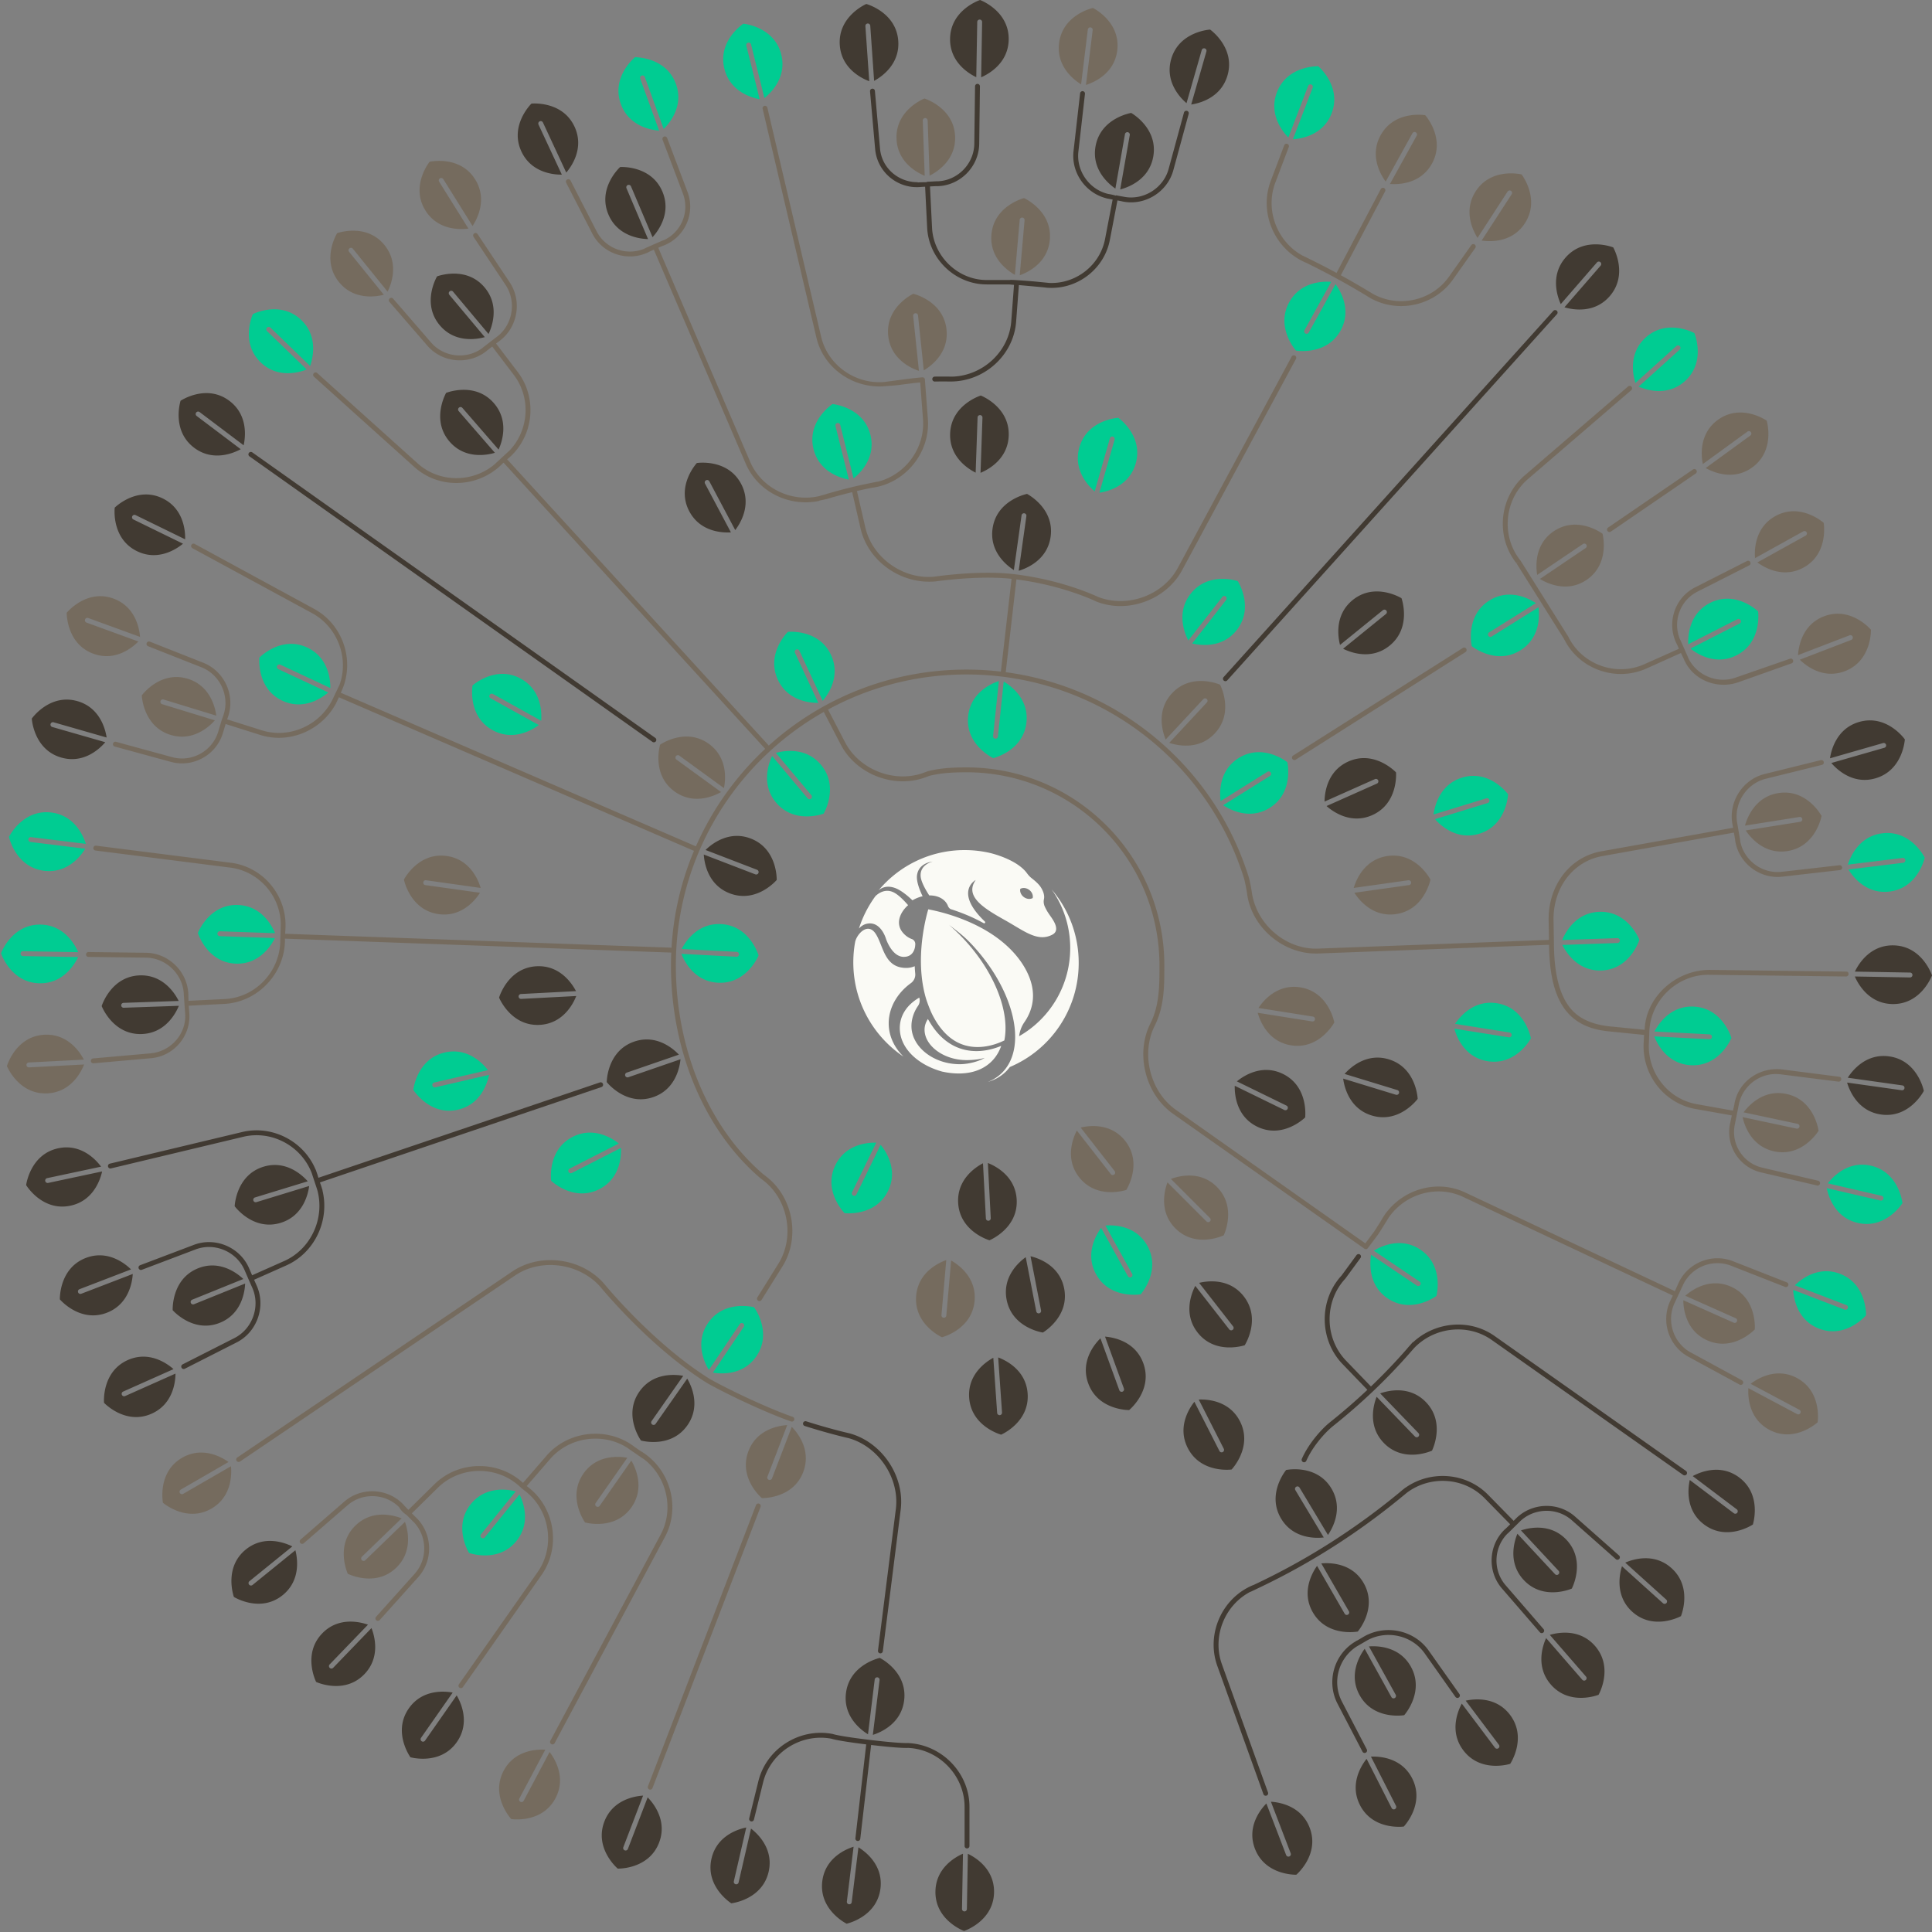 <svg xmlns="http://www.w3.org/2000/svg" width="1200" height="1200" viewBox="0 0 1200 1200">
    <rect x="0" y="0" width="1200" height="1200" fill="#808080" stroke="none"/>
    <g fill="none" fill-rule="evenodd">
        <path fill="#413A32" d="M904.008 1053.977l-19.118-27.049c-7.928-11.216-23.503-14.666-35.536-8.156l-2.51 1.463a1582.323 1582.323 0 0 1-4.335 2.525c-11.243 7.383-15.25 22.152-9.015 34.132l15.45 29.683a1.516 1.516 0 1 1-2.69 1.403l-15.45-29.682c-6.923-13.3-2.545-29.668 9.686-37.848.203-.15.276-.193.391-.262l.131-.078a.031.031 0 0 1 .009-.005l.707-.418c.238-.14.392-.286.641-.433.264-.155.238-.157.237-.195 0-.009.127-.019.143-.027.028-.012.102-.016.13-.026.037-.021.097-.043.135-.065.627-.365 1.396-.806 2.292-1.329.367-.214.688-.412 1.002-.596.04-.024.09-.043.09-.068v-.002c0-.029.103-.045.174-.086.408-.25.798-.47 1.17-.674.56-.327.924-.475 1.173-.62.192-.11.198-.12.32-.12h.001c.014 0 .04-.085.047-.09 0 .001 0-.02-.001-.016.067-.02.194-.06.35-.084.036-.017.072-.042.109-.058 13.078-5.961 29.2-1.94 37.626 9.982l19.118 27.046a1.516 1.516 0 1 1-2.477 1.753M517.21 1077c.32.1.502.16.891.261.716.189 1.748.416 3.147.683 4.053.77 10.227 1.685 18.95 2.734 7.628.918 13.48 1.486 17.786 1.77 2.89.19 4.862.231 5.827.19 21.265.914 38.34 18.63 38.34 39.581v24.298a1.518 1.518 0 1 1-3.034 0v-24.298c0-19.295-15.748-35.652-34.977-36.556-1.287.057-3.285.013-6.276-.184-4.132-.273-9.703-.804-16.792-1.644l-6.738 58.3a1.527 1.527 0 0 1-1.69 1.334 1.522 1.522 0 0 1-1.339-1.683l6.717-58.313c-7.835-.965-13.5-1.814-17.339-2.544-1.464-.279-2.562-.522-3.352-.73-.369-.096-.634-.175-.816-.238-18.955-3.611-37.936 8.449-42.537 27.119l-5.69 23.092a1.517 1.517 0 1 1-2.947-.727l5.692-23.093c4.999-20.285 25.603-33.34 46.177-29.351"/>
        <path fill="#413A32" d="M956.44 1013.841l-23.543-27.199c-9.318-10.765-8.404-27.303 2.044-36.962.106-.098.216-.178.327-.24.561-.545 1.462-1.43 2.73-2.685l-15.897-16.2c-12.77-13.016-33.635-14.294-48.154-3.48-.777.638-2.134 1.752-4.149 3.403-26.49 21.713-55.365 40.162-86.02 54.878-4.023 1.931-6.152 2.946-6.735 3.212-.45.17-.472.177-.558.185-15.883 8.352-23.698 27.809-17.53 44.964l28.63 79.628a1.516 1.516 0 1 1-2.854 1.03l-28.631-79.629c-7.084-19.703 2.825-42.152 22.146-50.171.06-.013.118-.014.178-.022a3009.86 3009.86 0 0 0 4.043-1.937c30.435-14.61 59.105-32.928 85.409-54.489l1.58-1.295c.058-.053.114-.1.172-.152l-.004-.005c.054-.044.084-.07.16-.13a37.453 37.453 0 0 1 2.146-1.754l.485-.394c.457-.37.457-.37.496-.398.002-.002.03.01.07.028.097-.068.194-.139.293-.206 15.653-10.82 37.476-9.17 50.991 4.604l15.89 16.192.926-.92.183-.194-.008-.007.218-.214.018-.018c.267-.276.495-.498.723-.71.13-.129.238-.233.314-.307.191-.182.191-.182.31-.274.013-.01.035-.02.054-.031l.022-.02c10-8.695 25.33-8.84 35.384.053l27.32 24.163a1.52 1.52 0 0 1 .133 2.144 1.516 1.516 0 0 1-2.142.133l-27.32-24.163c-9.036-7.992-22.929-7.737-31.78.316-.47.47-1.536 1.529-3.303 3.282h-.004v-.002h-.001c-2.298 2.279-3.657 3.617-4.254 4.185-.133.126-.23.218-.3.28-.197.162-.212.175-.294.218-8.632 8.62-9.213 22.822-1.164 32.12l23.542 27.2c.549.635.48 1.594-.153 2.144-.633.549-1.591.48-2.14-.154M157.818 794.883l1.66 3.74c5.773 13.006.186 28.742-12.492 35.178l-32.203 16.35c-.748.379-1.66.08-2.04-.668a1.521 1.521 0 0 1 .668-2.043l32.202-16.348c11.237-5.704 16.21-19.707 11.093-31.235l-2.276-5.128-2.506-5.803c-5-11.576-18.63-17.357-30.407-12.895l-33.432 12.667a1.518 1.518 0 1 1-1.074-2.841l33.432-12.666c13.293-5.037 28.622 1.463 34.265 14.53l1.892 4.38 19.94-8.873c16.722-7.441 25.418-26.758 20.482-44.294a11838.582 11838.582 0 0 1-3.445-10.443c-6.542-16.763-24.835-26.629-42.483-22.411l-82.157 19.636a1.519 1.519 0 1 1-.705-2.955l82.158-19.637c18.82-4.497 38.28 5.753 45.612 23.26l.025.012c.134.248.134.248.145.275.086.246.134.39.201.59l.096.292.036.107a38.976 38.976 0 0 1 1.01 3.042l.009.027h-.001l.02.064.006.058.227.688 174.873-59.246a1.52 1.52 0 0 1 .972 2.878l-174.893 59.253.192.582c.029.077.054.148.081.224l.009-.003.074.228c.311.855.558 1.616.778 2.373a156.196 156.196 0 0 1 .381 1.17c.05.156.05.156.091.423l-.042.022c4.548 18.606-4.827 38.687-22.52 46.561l-19.954 8.88zM651.897 178.78c-.326-.003-.415-.012-.535-.024-.028-.003-.06.029-.09.026-1.147-.065-3.36-.342-3.385-.346-.023-.006-13.295-1.228-15.04-1.358l-1.712 22.73c-1.581 20.842-19.728 37.154-40.624 37.154h-.004c-.013 0-7.69-.064-9.863.026-.838.035-1.545-.636-1.579-1.475a1.527 1.527 0 0 1 1.453-1.59c2.193-.09 11.356.001 11.356.001 18.716-.76 34.809-15.537 36.236-34.348l1.71-22.641c-.747-.054-1.459-.144-2.097-.188-.268-.02-.427-.05-.71-.07-.12-.008-14.179-.023-14.179-.023-19.452 0-35.986-15.753-36.958-35.204l-1.272-25.482-2.765.153a1.72 1.72 0 0 1-.314.05l-.047.004c-.016 0-.045.001-.063.003-14.165 1.044-26.598-9.464-27.85-23.61l-3.167-35.79a1.518 1.518 0 1 1 3.022-.268l3.168 35.767c1.065 12.036 11.307 20.888 23.253 20.888h.01c.018 0 .032.016.055.013.07-.01.154.153.325.142.631-.043 2.453-.155 5.73-.155h-.359v-.238c3.035-.151 4.75-.277 5.707-.31.41-.015.757-.04.909-.035.073.003.119-.007.318.017 12.358-.53 22.459-10.874 22.616-23.304l.463-35.706c.01-.839.704-1.511 1.542-1.5a1.52 1.52 0 0 1 1.5 1.537l-.45 35.704c-.18 14.233-11.84 26.01-26.06 26.312-.14.003-.272-.009-.55-.03-.75.027-2.05.089-3.963.189l1.273 25.652c.89 17.834 16.091 32.471 33.927 32.471h14.03c.643 0 .801-.108 1.07-.089.767.054 1.622.035 2.543.101 2.63.19 5.262.348 7.719.545 1.252.1 2.429.178 3.516.272 1.665.144 9.225.902 9.943.979 16.457.76 31.56-10.847 34.71-27.248l4.715-24.553c-.608-.116-1.143-.218-1.591-.302a1.898 1.898 0 0 1-.238-.025l-.035-.008v.001l-.277-.053-.606-.118a67.517 67.517 0 0 1-.751-.149c-.138-.026-.138-.026-.327-.08l-.034-.018-.085-.022c-12.91-3.278-21.87-15.913-20.346-29.31l4.08-35.856a1.517 1.517 0 1 1 3.014.344l-4.08 35.855c-1.367 12.02 6.824 23.539 18.507 26.273.612.113 2.162.297 4.828 1.056h.036V121.301c3.034.603 4.915.903 5.507 1.023.182.037.244.034.32.056.027.008.037.005.056.011.004 0 .006-.003.01-.002 11.809 1.782 23.601-5.77 26.78-17.44l9.541-35.033a1.517 1.517 0 1 1 2.927.8l-9.542 35.03c-3.74 13.732-17.998 22.375-31.878 19.325a1.873 1.873 0 0 1-.293-.09c-.644-.125-1.496-.288-2.541-.486l-4.718 24.56c-3.419 17.802-19.707 30.403-37.447 29.725M1047.658 915.614a1.515 1.515 0 0 1-2.197.5l-118.9-83.82c-14.928-10.525-35.847-8.062-48.362 5.164l-2.152 2.464c-14.453 16.545-30.52 31.85-47.984 45.758-3.982 3.171-9.182 8.879-12.975 14.807-1.472 2.3-2.716 4.587-3.709 6.841a1.521 1.521 0 0 1-1.604.906 1.522 1.522 0 0 1-1.18-2.12c1.061-2.407 2.382-4.835 3.938-7.266 3.976-6.214 9.402-12.17 13.64-15.544a372.013 372.013 0 0 0 23.135-20.052l-15.445-16.026c-14.504-15.05-14.766-39.62-.604-54.966l9.276-12.653c.448-.61 1.279-.869 1.95-.524a1.522 1.522 0 0 1 .544 2.258l-9.376 12.787-.111.135c-13.127 14.16-12.901 36.942.504 50.853l15.474 16.056a359.705 359.705 0 0 0 22.444-23.479 40.332 40.332 0 0 1 1.987-2.275c.4-.46.472-.54.926-1.06l.238-.272.282-.323.002.004.136-.144.11.11c13.819-12.87 35.18-14.839 50.663-3.924l118.829 83.771c.649.457.911 1.342.521 2.034M526.376 893.096c-.427-.1-.93-.217-1.505-.354a291.837 291.837 0 0 1-5.619-1.41 385.82 385.82 0 0 1-19.427-5.636 1.52 1.52 0 0 1-.986-1.908 1.517 1.517 0 0 1 1.905-.987 381.513 381.513 0 0 0 19.274 5.59c2.08.543 3.942 1.009 5.56 1.396.565.135 1.059.252 1.478.348l.502.114c20.217 5.443 34.44 26.582 31.892 47.32l-11.104 87.995a1.518 1.518 0 1 1-3.012-.372l11.105-87.994c2.362-19.235-10.913-38.966-29.602-44a20.318 20.318 0 0 1-.46-.102M154.578 281.336a1.516 1.516 0 0 1 2.114-.362l250.316 177.342a1.52 1.52 0 0 1 .362 2.117 1.516 1.516 0 0 1-2.114.362L154.939 283.454a1.52 1.52 0 0 1-.361-2.118M760 420.563l204.803-227.468a1.516 1.516 0 0 1 2.143-.11 1.52 1.52 0 0 1 .11 2.144L762.252 422.598a1.515 1.515 0 0 1-2.143.11 1.52 1.52 0 0 1-.11-2.145M1049.55 919.25l27.368 20.65a1.51 1.51 0 0 0 2.122-.302 1.516 1.516 0 0 0-.296-2.125l-27.368-20.65c4.214-2.3 17.132-7.995 28.928.905 14.341 10.82 8.429 29.184 8.429 29.184s-16 10.751-30.341-.07c-11.796-8.9-9.89-22.901-8.842-27.592M1007.437 972.838l25.466 22.958a1.51 1.51 0 0 0 2.14-.113c.561-.624.516-1.58-.11-2.144l-25.465-22.96c4.398-1.924 17.762-6.469 28.738 3.426 13.344 12.031 5.857 29.809 5.857 29.809s-16.875 9.314-30.22-2.717c-10.975-9.895-7.859-23.678-6.406-28.26M963.238 1046.278c-9.69-11.161-4.918-24.461-2.919-28.83l22.482 25.894a1.51 1.51 0 0 0 2.139.148c.632-.55.703-1.505.151-2.14l-22.482-25.896c4.6-1.374 18.418-4.254 28.108 6.907 11.78 13.57 2.185 30.3 2.185 30.3s-17.883 7.186-29.664-6.383M908.858 1087.113c-8.888-11.811-3.202-24.745-.903-28.965l20.623 27.402a1.51 1.51 0 0 0 2.123.297 1.516 1.516 0 0 0 .3-2.125l-20.623-27.402c4.684-1.05 18.67-2.958 27.558 8.853 10.807 14.36.069 30.38.069 30.38s-18.34 5.919-29.147-8.44M779.46 1148.268c-5.293-13.806 3.735-24.67 7.106-28.092l12.28 32.033a1.51 1.51 0 0 0 1.96.871 1.515 1.515 0 0 0 .873-1.96l-12.281-32.033c4.792.284 18.76 2.31 24.054 16.116 6.435 16.786-8.297 29.222-8.297 29.222s-19.26.628-25.695-16.157M581.018 1174.747c.258-14.786 12.692-21.473 17.098-23.381l-.598 34.306a1.514 1.514 0 0 0 1.49 1.543 1.514 1.514 0 0 0 1.544-1.49l.598-34.306c4.336 2.06 16.53 9.178 16.272 23.964-.313 17.977-18.625 23.982-18.625 23.982s-18.092-6.64-17.779-24.618M510.734 1168.498c1.8-14.678 14.864-20.027 19.445-21.464l-4.177 34.057a1.514 1.514 0 0 0 1.321 1.69 1.514 1.514 0 0 0 1.691-1.32l4.176-34.056c4.098 2.503 15.482 10.858 13.682 25.536-2.189 17.846-21.028 21.901-21.028 21.901s-17.299-8.498-15.11-26.344M441.933 1154.397c3.323-14.41 16.874-18.361 21.58-19.31l-7.71 33.431a1.515 1.515 0 0 0 1.139 1.82 1.513 1.513 0 0 0 1.818-1.136l7.709-33.432c3.814 2.918 14.263 12.418 10.941 26.828-4.04 17.519-23.199 19.58-23.199 19.58s-16.318-10.262-12.278-27.781M261.513 1079.398a1.514 1.514 0 0 0 .374 2.113 1.51 1.51 0 0 0 2.11-.371l19.657-28.107c2.444 4.137 8.578 16.865.107 28.979-10.3 14.728-28.835 9.453-28.835 9.453s-11.29-15.635-.99-30.363c8.471-12.114 22.514-10.696 27.232-9.81l-19.655 28.106zM204.752 1033.803a1.516 1.516 0 0 0 .04 2.146c.602.583 1.559.57 2.143-.035l23.804-24.682c1.768 4.469 5.838 18-4.422 28.638-12.474 12.933-29.956 4.82-29.956 4.82s-8.708-17.211 3.765-30.145c10.26-10.637 23.91-7.037 28.43-5.424l-23.804 24.682zM154.929 982.108a1.515 1.515 0 0 0-.222 2.135 1.511 1.511 0 0 0 2.131.226l26.632-21.593c1.21 4.651 3.603 18.579-7.875 27.885-13.955 11.315-30.32 1.13-30.32 1.13s-6.548-18.146 7.407-29.461c11.478-9.306 24.586-4.067 28.878-1.915l-26.631 21.593zM76.465 864.345a1.515 1.515 0 0 0-.766 2.005 1.512 1.512 0 0 0 2 .77l31.305-13.956c-.032 4.807-1.321 18.88-14.814 24.895-16.405 7.313-29.579-6.767-29.579-6.767s-1.635-19.224 14.77-26.537c13.492-6.015 24.8 2.443 28.39 5.634l-31.306 13.956zM49.382 800.742a1.515 1.515 0 0 0-.87 1.962 1.512 1.512 0 0 0 1.958.874l31.992-12.296c-.284 4.798-2.307 18.784-16.096 24.084-16.763 6.443-29.184-8.307-29.184-8.307s-.628-19.284 16.137-25.728c13.788-5.3 24.638 3.739 28.056 7.115l-31.993 12.296zM62.794 724.633l-33.52 7.134a1.514 1.514 0 0 0-1.165 1.8 1.514 1.514 0 0 0 1.797 1.172l33.52-7.134c-1.03 4.694-5.214 18.191-19.66 21.266-17.565 3.738-27.528-12.776-27.528-12.776s2.393-19.145 19.958-22.883c14.447-3.075 23.75 7.552 26.598 11.421M66.227 458.082l-32.94-9.458a1.512 1.512 0 0 0-1.874 1.043 1.515 1.515 0 0 0 1.038 1.878l32.94 9.458c-3.11 3.66-13.133 13.611-27.33 9.535-17.261-4.956-18.315-24.22-18.315-24.22s11.09-15.78 28.351-10.823c14.197 4.076 17.43 17.832 18.13 22.587M114.99 334.973l-30.8-15.04a1.51 1.51 0 0 0-2.026.7 1.516 1.516 0 0 0 .695 2.03l30.8 15.04c-3.697 3.065-15.293 11.123-28.567 4.64-16.14-7.882-13.837-27.038-13.837-27.038s13.658-13.61 29.797-5.728c13.275 6.482 14.073 20.592 13.938 25.396M151.34 276.585l-27.368-20.65a1.51 1.51 0 0 0-2.122.3c-.504.671-.375 1.62.297 2.127l27.368 20.65c-4.215 2.3-17.133 7.995-28.929-.905-14.34-10.82-8.428-29.184-8.428-29.184s16-10.752 30.34.069c11.796 8.9 9.89 22.902 8.842 27.593M356.848 78.67c6.242 13.403-2.007 24.871-5.131 28.52l-14.483-31.097a1.512 1.512 0 0 0-2.015-.732 1.515 1.515 0 0 0-.735 2.016l14.482 31.097c-4.8.052-18.875-.993-25.117-14.396-7.59-16.295 6.241-29.73 6.241-29.73s19.168-1.972 26.758 14.323M557.926 25.445c1.03 14.753-10.774 22.5-14.998 24.784l-2.39-34.228a1.513 1.513 0 0 0-1.62-1.406 1.515 1.515 0 0 0-1.407 1.618l2.39 34.228c-4.499-1.674-17.266-7.7-18.296-22.453-1.252-17.935 16.467-25.516 16.467-25.516s18.602 5.037 19.854 22.973M609.416 48l.597-34.307a1.512 1.512 0 0 0-1.49-1.543 1.513 1.513 0 0 0-1.543 1.49l-.598 34.306c-4.337-2.06-16.53-9.178-16.272-23.964C590.423 6.005 608.735 0 608.735 0s18.092 6.641 17.779 24.618C626.256 39.404 613.82 46.091 609.416 48M748.286 30.058a1.512 1.512 0 0 0-1.876 1.04l-9.445 32.982c-3.657-3.115-13.595-13.15-9.524-27.365 4.95-17.283 24.19-18.338 24.19-18.338s15.759 11.103 10.81 28.386c-4.072 14.216-17.811 17.453-22.56 18.154l9.446-32.983a1.514 1.514 0 0 0-1.041-1.876M994.194 164.978a1.515 1.515 0 0 0-.152-2.141 1.51 1.51 0 0 0-2.138.148L969.42 188.88c-1.998-4.37-6.77-17.67 2.92-28.83 11.78-13.57 29.663-6.384 29.663-6.384s9.596 16.73-2.184 30.3c-9.69 11.161-23.508 8.281-28.109 6.908l22.483-25.896zM1137.484 473.914l32.941-9.458a1.513 1.513 0 0 0 1.038-1.877 1.513 1.513 0 0 0-1.874-1.043l-32.941 9.458c.7-4.755 3.933-18.512 18.131-22.588 17.261-4.956 28.35 10.823 28.35 10.823s-1.053 19.265-18.315 24.22c-14.197 4.077-24.219-5.874-27.33-9.535"/>
        <path fill="#413A32" d="M881.039 890.141l-23.805-24.682c4.522-1.613 18.17-5.214 28.43 5.424 12.474 12.934 3.766 30.145 3.766 30.145s-17.483 8.113-29.957-4.82c-10.26-10.638-6.19-24.17-4.422-28.64l23.805 24.683a1.51 1.51 0 0 0 2.143.036c.603-.583.624-1.54.04-2.146M837.817 1000.79l-17.134-29.716c4.778-.47 18.89-.657 26.275 12.15 8.978 15.571-3.63 30.162-3.63 30.162s-18.923 3.637-27.901-11.934c-7.385-12.807-.167-24.951 2.628-28.859l17.135 29.715a1.51 1.51 0 0 0 2.07.554c.726-.42.977-1.343.557-2.073M804.566 925.536l17.65 29.412c-4.769.553-18.877.986-26.483-11.69-9.25-15.411 3.103-30.22 3.103-30.22s18.857-3.967 28.106 11.445c7.606 12.676.601 24.944-2.126 28.9l-17.65-29.411a1.511 1.511 0 0 0-2.08-.517 1.515 1.515 0 0 0-.52 2.081M968.073 975.665l-23.371-25.094c4.55-1.534 18.259-4.895 28.331 5.92 12.247 13.15 3.24 30.206 3.24 30.206s-17.622 7.807-29.868-5.343c-10.073-10.815-5.767-24.274-3.922-28.711l23.371 25.094c.57.612 1.526.649 2.142.073.613-.573.65-1.53.077-2.145M866.89 1052.633l-16.614-30.01c4.785-.386 18.9-.326 26.06 12.607 8.705 15.726-4.155 30.094-4.155 30.094s-18.984 3.306-27.69-12.42c-7.16-12.934.269-24.95 3.131-28.808l16.614 30.01c.405.733 1.323 1 2.061.59.733-.407 1-1.326.593-2.063M766.924 674.392l30.8 15.041a1.51 1.51 0 0 0 2.026-.7 1.516 1.516 0 0 0-.696-2.03l-30.8-15.041c3.698-3.065 15.294-11.122 28.568-4.64 16.14 7.883 13.837 27.038 13.837 27.038S797 707.671 780.862 699.79c-13.275-6.483-14.073-20.592-13.938-25.397M595.125 747.045c-.773-14.768 11.165-22.308 15.427-24.518l1.794 34.264a1.513 1.513 0 0 0 1.594 1.435 1.513 1.513 0 0 0 1.436-1.594l-1.794-34.265c4.47 1.753 17.13 8.001 17.903 22.77.94 17.954-16.91 25.224-16.91 25.224s-18.51-5.362-19.45-23.316M646.622 813.961l-6.538-33.68c4.67 1.113 18.075 5.536 20.893 20.052 3.426 17.65-13.239 27.336-13.239 27.336s-19.075-2.73-22.502-20.38c-2.818-14.516 7.956-23.646 11.87-26.43l6.538 33.683c.16.821.95 1.36 1.778 1.198a1.515 1.515 0 0 0 1.2-1.779M309.992 619.636s5.355-18.534 23.287-19.475c14.75-.774 22.279 11.18 24.488 15.448l-34.222 1.795a1.514 1.514 0 0 0-1.433 1.597 1.514 1.514 0 0 0 1.592 1.437l34.221-1.796c-1.75 4.476-7.99 17.151-22.74 17.925-17.932.941-25.193-16.93-25.193-16.93M622.38 877.354l-2.39-34.228c4.5 1.675 17.266 7.7 18.297 22.453 1.252 17.935-16.468 25.516-16.468 25.516s-18.6-5.037-19.854-22.973c-1.03-14.753 10.775-22.499 14.998-24.784l2.391 34.228a1.512 1.512 0 0 0 1.619 1.407 1.514 1.514 0 0 0 1.408-1.619M860.851 381.351c.65-.527.753-1.478.222-2.135a1.512 1.512 0 0 0-2.131-.226l-26.631 21.593c-1.212-4.651-3.604-18.578 7.874-27.885 13.955-11.315 30.32-1.129 30.32-1.129s6.548 18.146-7.407 29.46c-11.478 9.308-24.586 4.069-28.878 1.915l26.631-21.593zM607.19 259.281l-1.196 34.291c-4.3-2.136-16.368-9.465-15.852-24.245.626-17.97 19.04-23.653 19.04-23.653s17.974 6.957 17.347 24.925c-.515 14.78-13.064 21.248-17.503 23.079l1.197-34.29a1.513 1.513 0 0 0-1.464-1.57c-.837-.029-1.54.621-1.569 1.463M770.168 882.803c8.152 16.02-5.2 29.93-5.2 29.93s-19.09 2.64-27.241-13.38c-6.706-13.176 1.138-24.925 4.133-28.68l15.558 30.571a1.511 1.511 0 0 0 2.04.662 1.515 1.515 0 0 0 .663-2.041l-15.557-30.572c4.795-.219 18.898.333 25.604 13.51M855.243 486.69a1.514 1.514 0 0 0 .766-2.004 1.512 1.512 0 0 0-2-.77l-31.305 13.955c.032-4.806 1.321-18.88 14.814-24.895 16.404-7.312 29.579 6.767 29.579 6.767s1.635 19.225-14.77 26.538c-13.492 6.014-24.8-2.443-28.39-5.635l31.306-13.955zM710.127 846.74c6.142 16.895-8.805 29.072-8.805 29.072s-19.267.292-25.408-16.603c-5.052-13.896 4.162-24.6 7.593-27.963l11.72 32.242a1.512 1.512 0 0 0 1.944.905 1.515 1.515 0 0 0 .908-1.944l-11.72-32.242c4.786.368 18.717 2.637 23.768 16.534M772.516 805.174c11.056 14.169.599 30.375.599 30.375s-18.235 6.238-29.29-7.93c-9.093-11.653-3.633-24.685-1.408-28.945l21.098 27.038a1.51 1.51 0 0 0 2.128.26c.66-.516.78-1.466.263-2.13l-21.098-27.037c4.666-1.132 18.615-3.284 27.708 8.37M834.272 669.944l32.771 10.031c.8.246 1.646-.201 1.892-1.008.245-.803-.2-1.65-1.004-1.897L835.16 667.04c3.174-3.606 13.368-13.38 27.491-9.057 17.173 5.257 17.89 24.538 17.89 24.538s-11.362 15.581-28.535 10.325c-14.124-4.324-17.116-18.135-17.734-22.901M652.558 333.38c-2.056 14.644-15.211 19.764-19.816 21.12l4.769-33.978a1.513 1.513 0 0 0-1.292-1.712 1.512 1.512 0 0 0-1.713 1.29l-4.77 33.977c-4.053-2.574-15.29-11.126-13.234-25.77 2.5-17.805 21.406-21.532 21.406-21.532s17.149 8.8 14.65 26.605M460.295 300.49c6.933 13.056-.704 24.94-3.634 28.748l-16.088-30.295a1.512 1.512 0 0 0-2.05-.626 1.516 1.516 0 0 0-.629 2.052l16.089 30.296c-4.791.303-18.903-.003-25.837-13.06-8.43-15.876 4.68-30.017 4.68-30.017s19.038-2.974 27.469 12.901M543.3 1043.14l-4.176 34.056c-4.098-2.503-15.482-10.858-13.682-25.536 2.188-17.846 21.027-21.901 21.027-21.901s17.3 8.498 15.112 26.344c-1.8 14.678-14.864 20.027-19.446 21.464l4.177-34.057a1.514 1.514 0 0 0-1.322-1.69 1.513 1.513 0 0 0-1.69 1.32M152.261 797.231c-.2 4.803-1.979 18.822-15.673 24.362-16.65 6.735-29.325-7.796-29.325-7.796s-.964-19.27 15.685-26.005c13.694-5.54 24.7 3.307 28.176 6.622l-31.773 12.854a1.514 1.514 0 0 0-.835 1.976 1.512 1.512 0 0 0 1.972.841l31.773-12.854zM163.652 724.675c14.124-4.324 24.318 5.45 27.492 9.056l-32.771 10.032a1.514 1.514 0 0 0-1.005 1.896 1.512 1.512 0 0 0 1.892 1.009l32.771-10.031c-.617 4.766-3.61 18.577-17.734 22.9-17.172 5.257-28.535-10.326-28.535-10.326s.718-19.28 17.89-24.536M63.152 624.89s5.676-18.438 23.623-19.065c14.76-.517 22.08 11.566 24.214 15.872l-34.248 1.197c-.836.03-1.49.727-1.46 1.572.03.838.725 1.494 1.566 1.465l34.248-1.198c-1.83 4.445-8.29 17.009-23.05 17.525-17.946.628-24.893-17.368-24.893-17.368M306.758 250.41c9.69 11.162 4.917 24.462 2.919 28.831l-22.483-25.895a1.51 1.51 0 0 0-2.138-.148 1.516 1.516 0 0 0-.152 2.141l22.483 25.896c-4.601 1.374-18.418 4.254-28.109-6.907-11.78-13.57-2.184-30.3-2.184-30.3s17.883-7.186 29.664 6.383M301.02 178.565c9.494 11.329 4.492 24.543 2.416 28.878l-22.027-26.285a1.511 1.511 0 0 0-2.136-.185 1.517 1.517 0 0 0-.189 2.138l22.028 26.284c-4.623 1.294-18.49 3.932-27.983-7.396-11.543-13.774-1.657-30.334-1.657-30.334s18.006-6.873 29.548 6.9M385.184 103.743s19.225-1.301 26.241 15.25c5.771 13.612-2.871 24.785-6.12 28.322l-13.39-31.584a1.511 1.511 0 0 0-1.989-.802 1.515 1.515 0 0 0-.804 1.989l13.39 31.584c-4.8-.116-18.83-1.652-24.602-15.265-7.016-16.55 7.274-29.494 7.274-29.494M698.733 83.347l-5.95 33.79c-3.962-2.714-14.894-11.654-12.328-26.218 3.117-17.706 22.143-20.769 22.143-20.769s16.831 9.394 13.713 27.1c-2.565 14.564-15.89 19.22-20.54 20.415l5.95-33.79c.146-.825-.4-1.61-1.231-1.757-.825-.146-1.61.4-1.757 1.23M397.134 864.368c8.471-12.114 22.514-10.696 27.232-9.81l-19.655 28.106a1.514 1.514 0 0 0 .374 2.113 1.511 1.511 0 0 0 2.11-.37l19.657-28.108c2.445 4.137 8.578 16.865.107 28.979-10.3 14.728-28.835 9.453-28.835 9.453s-11.29-15.635-.99-30.363M437.144 530.775l31.992 12.297a1.51 1.51 0 0 0 1.957-.875c.3-.783-.085-1.66-.87-1.961l-31.992-12.297c3.418-3.376 14.268-12.414 28.056-7.114 16.765 6.443 16.137 25.727 16.137 25.727s-12.42 14.75-29.185 8.308c-13.789-5.3-15.812-19.286-16.095-24.085M388.336 668.157a1.512 1.512 0 0 0 1.926.943l32.402-11.17c-.451 4.784-2.96 18.691-16.925 23.506-16.98 5.854-28.878-9.322-28.878-9.322s.045-19.294 17.024-25.148c13.965-4.814 24.493 4.598 27.79 8.091l-32.401 11.17a1.514 1.514 0 0 0-.938 1.93M1152.061 606.514l34.263.599a1.512 1.512 0 0 0 1.541-1.492 1.513 1.513 0 0 0-1.487-1.545l-34.263-.599c2.057-4.343 9.166-16.552 23.934-16.293 17.953.313 23.951 18.65 23.951 18.65s-6.633 18.114-24.587 17.8c-14.767-.258-21.446-12.709-23.352-17.12M1147.266 672.401l33.935 4.775a1.512 1.512 0 0 0 1.71-1.293 1.515 1.515 0 0 0-1.288-1.715l-33.935-4.775c2.572-4.059 11.113-15.31 25.739-13.251 17.782 2.502 21.503 21.433 21.503 21.433s-8.788 17.17-26.57 14.668c-14.626-2.058-19.74-15.231-21.094-19.842M844.68 1121.126c-6.706-13.177 1.138-24.926 4.134-28.682l15.557 30.572a1.51 1.51 0 0 0 2.04.662 1.516 1.516 0 0 0 .664-2.041l-15.558-30.572c4.796-.219 18.9.333 25.604 13.51 8.153 16.02-5.2 29.93-5.2 29.93s-19.09 2.64-27.241-13.38M388.033 1149.283c.782.3 1.657-.086 1.96-.872l12.28-32.032c3.37 3.422 12.398 14.285 7.105 28.091-6.435 16.786-25.694 16.158-25.694 16.158s-14.733-12.437-8.297-29.222c5.293-13.807 19.261-15.832 24.053-16.116l-12.28 32.033c-.3.782.086 1.657.873 1.96"/>
        <path fill="#00CC92" d="M192.608 227.31l-24.65-23.836a1.511 1.511 0 0 0-2.144.04 1.517 1.517 0 0 0 .036 2.146l24.65 23.835c-4.463 1.77-17.978 5.845-28.602-4.428-12.917-12.49-4.814-29.994-4.814-29.994s17.19-8.72 30.107 3.77c10.624 10.273 7.028 23.94 5.417 28.466M1080.511 387.28a1.515 1.515 0 0 0 .66-2.042 1.512 1.512 0 0 0-2.037-.666L1048.6 400.15c-.22-4.801.332-18.922 13.492-25.636 16-8.162 29.893 5.208 29.893 5.208s2.637 19.112-13.363 27.275c-13.16 6.713-24.894-1.14-28.645-4.14l30.533-15.577zM708.497 803.901s-18.985 3.306-27.69-12.42c-7.16-12.934.268-24.95 3.132-28.808l16.613 30.01c.406.732 1.323 1 2.061.59.733-.407 1-1.327.592-2.063l-16.613-30.01c4.785-.386 18.899-.327 26.06 12.607 8.705 15.725-4.155 30.094-4.155 30.094M353.81 725.843a1.514 1.514 0 0 0-.66 2.042 1.512 1.512 0 0 0 2.038.665l30.533-15.577c.218 4.801-.333 18.922-13.493 25.636-16 8.163-29.892-5.207-29.892-5.207s-2.637-19.112 13.362-27.275c13.16-6.714 24.895 1.14 28.646 4.139l-30.534 15.577zM768.187 391.3c-9.093 11.654-23.043 9.502-27.709 8.37l21.098-27.037c.515-.66.402-1.61-.263-2.13a1.511 1.511 0 0 0-2.128.26L738.087 397.8c-2.224-4.259-7.684-17.29 1.408-28.944 11.056-14.168 29.29-7.93 29.29-7.93s10.457 16.206-.598 30.374M601.337 444.806c1.543-14.707 14.513-20.284 19.068-21.8l-3.582 34.124a1.513 1.513 0 0 0 1.35 1.667 1.514 1.514 0 0 0 1.667-1.35l3.582-34.123c4.14 2.431 15.668 10.586 14.125 25.293-1.877 17.881-20.642 22.265-20.642 22.265s-17.446-8.195-15.568-26.076M291.33 964.562s-10.174-16.386 1.126-30.358c9.295-11.493 23.205-9.097 27.85-7.885l-21.565 26.666c-.527.65-.43 1.602.226 2.134a1.51 1.51 0 0 0 2.131-.223l21.566-26.665c2.15 4.297 7.383 17.422-1.912 28.915-11.3 13.973-29.423 7.416-29.423 7.416M170.845 579.627l-34.248-1.198a1.513 1.513 0 0 0-1.566 1.465c-.03.838.62 1.542 1.46 1.571l34.248 1.198c-2.134 4.306-9.454 16.388-24.214 15.872-17.946-.627-23.623-19.065-23.623-19.065s6.948-17.996 24.894-17.369c14.76.517 21.22 13.081 23.05 17.526M530.16 297.157l-8.29-33.292a1.513 1.513 0 0 0-1.838-1.105 1.516 1.516 0 0 0-1.106 1.839l8.29 33.293c-4.722-.866-18.34-4.582-21.912-18.931-4.344-17.446 11.791-27.991 11.791-27.991s19.193 1.726 23.537 19.172c3.573 14.349-6.71 24.03-10.472 27.015M804.952 217.757s-12.86-14.368-4.154-30.094c7.16-12.934 21.274-12.993 26.059-12.607l-16.613 30.01a1.514 1.514 0 0 0 .592 2.062 1.512 1.512 0 0 0 2.06-.59l16.614-30.009c2.864 3.858 10.293 15.874 3.132 28.808-8.705 15.726-27.69 12.42-27.69 12.42M970.41 586.914l34.248-1.198a1.512 1.512 0 0 0 1.46-1.57 1.513 1.513 0 0 0-1.566-1.465l-34.248 1.197c1.83-4.444 8.29-17.01 23.05-17.525 17.946-.627 24.893 17.369 24.893 17.369s-5.676 18.437-23.623 19.065c-14.76.515-22.08-11.568-24.214-15.873M509.905 475.034c11.543 13.774 1.657 30.334 1.657 30.334s-18.005 6.872-29.548-6.9c-9.494-11.33-4.491-24.543-2.416-28.878l22.027 26.285a1.51 1.51 0 0 0 2.136.185c.642-.54.73-1.493.188-2.138l-22.027-26.285c4.624-1.293 18.49-3.931 27.983 7.397M.634 592.084s6.633-18.115 24.587-17.8c14.767.257 21.446 12.707 23.352 17.119l-34.263-.6a1.513 1.513 0 0 0-1.54 1.493c-.016.84.645 1.53 1.487 1.546l34.263.598c-2.058 4.342-9.167 16.552-23.934 16.294C6.632 610.42.634 592.084.634 592.084M53.316 524.139l-34.013-4.182a1.512 1.512 0 0 0-1.688 1.323 1.515 1.515 0 0 0 1.319 1.693l34.012 4.181c-2.5 4.104-10.844 15.501-25.503 13.699-17.823-2.191-21.874-21.054-21.874-21.054s8.488-17.32 26.31-15.13c14.66 1.802 20.002 14.883 21.437 19.47M419.823 52.14c5.052 13.897-4.163 24.601-7.593 27.963L400.509 47.86a1.512 1.512 0 0 0-1.944-.905 1.515 1.515 0 0 0-.907 1.945l11.72 32.242c-4.786-.367-18.717-2.637-23.768-16.533-6.142-16.896 8.805-29.073 8.805-29.073s19.266-.291 25.408 16.604M474.787 60.912l-8.29-33.293a1.513 1.513 0 0 0-1.838-1.104 1.516 1.516 0 0 0-1.106 1.839l8.29 33.293c-4.721-.867-18.34-4.582-21.912-18.931-4.344-17.446 11.791-27.991 11.791-27.991s19.193 1.726 23.537 19.172c3.573 14.349-6.71 24.03-10.472 27.015M814.459 52.496a1.513 1.513 0 0 0-1.96.87L800.22 85.4c-3.37-3.422-12.398-14.286-7.105-28.092 6.435-16.785 25.694-16.157 25.694-16.157s14.733 12.436 8.297 29.222c-5.293 13.806-19.261 15.831-24.053 16.115l12.28-32.032a1.515 1.515 0 0 0-.873-1.96M1043.278 217.173c.62-.56.675-1.516.11-2.143a1.513 1.513 0 0 0-2.14-.115l-25.467 22.96c-1.453-4.581-4.57-18.365 6.406-28.26 13.345-12.03 30.22-2.716 30.22-2.716s7.488 17.777-5.857 29.808c-10.976 9.895-24.34 5.35-28.739 3.426l25.467-22.96zM1148.105 540.066l34.013-4.182a1.513 1.513 0 0 0 1.318-1.692 1.513 1.513 0 0 0-1.687-1.323l-34.014 4.181c1.435-4.587 6.778-17.667 21.437-19.47 17.823-2.19 26.31 15.13 26.31 15.13s-4.05 18.863-21.873 21.055c-14.66 1.802-23.003-9.597-25.504-13.7M892.196 804.914s-15.417 11.576-30.304 1.522c-12.244-8.27-11.073-22.353-10.272-27.092l28.41 19.187a1.51 1.51 0 0 0 2.104-.412 1.515 1.515 0 0 0-.408-2.107l-28.409-19.187c4.088-2.519 16.69-8.882 28.935-.613 14.887 10.055 9.944 28.702 9.944 28.702M1027.486 643.705l34.22 1.796a1.512 1.512 0 0 0 1.593-1.437 1.514 1.514 0 0 0-1.433-1.597l-34.222-1.795c2.209-4.268 9.738-16.221 24.488-15.447 17.932.94 23.287 19.475 23.287 19.475s-7.26 17.871-25.193 16.93c-14.75-.774-20.99-13.449-22.74-17.925M788.644 501.762c-12.526 7.836-24.899 1.037-28.896-1.624l29.06-18.182c.71-.444.928-1.376.482-2.092a1.512 1.512 0 0 0-2.089-.484l-29.061 18.182c-.636-4.764-1.316-18.88 11.21-26.716 15.228-9.528 30.231 2.58 30.231 2.58s4.291 18.808-10.937 28.336M531.942 741.896l15.022-30.84c3.06 3.703 11.108 15.314 4.633 28.606-7.871 16.16-27.003 13.853-27.003 13.853S511 739.84 518.872 723.68c6.475-13.292 20.567-14.09 25.365-13.955l-15.022 30.839a1.516 1.516 0 0 0 .7 2.03c.753.367 1.658.058 2.027-.698M256.717 676.942s2.06-19.183 19.557-23.228c14.39-3.326 23.878 7.136 26.794 10.955l-33.39 7.718a1.514 1.514 0 0 0-1.135 1.822 1.513 1.513 0 0 0 1.817 1.138l33.39-7.718c-.948 4.712-4.895 18.28-19.286 21.606-17.497 4.045-27.747-12.293-27.747-12.293M293.504 425.75s14.35-12.876 30.055-4.159c12.918 7.17 12.977 21.302 12.592 26.093l-29.972-16.635a1.51 1.51 0 0 0-2.06.593 1.515 1.515 0 0 0 .588 2.064l29.972 16.634c-3.853 2.867-15.854 10.306-28.772 3.136-15.705-8.717-12.403-27.725-12.403-27.725M950.873 644.938s-9.087 17.014-26.822 14.202c-14.588-2.314-19.47-15.574-20.745-20.207l33.847 5.367a1.512 1.512 0 0 0 1.733-1.263 1.515 1.515 0 0 0-1.259-1.738l-33.846-5.367c2.642-4.013 11.378-15.113 25.965-12.8 17.736 2.813 21.127 21.806 21.127 21.806M891.291 508.796l32.771-10.032a1.514 1.514 0 0 0 1.005-1.895 1.513 1.513 0 0 0-1.892-1.01l-32.771 10.032c.617-4.766 3.61-18.577 17.734-22.9 17.173-5.258 28.535 10.325 28.535 10.325s-.718 19.28-17.89 24.537c-14.124 4.323-24.318-5.45-27.492-9.057M691.251 271.181a1.512 1.512 0 0 0-1.876 1.04l-9.445 32.982c-3.657-3.115-13.594-13.15-9.523-27.365 4.95-17.283 24.19-18.338 24.19-18.338s15.758 11.103 10.809 28.386c-4.072 14.216-17.81 17.453-22.56 18.155l9.446-32.984a1.514 1.514 0 0 0-1.04-1.876M461.973 824.126a1.514 1.514 0 0 0-.412-2.106 1.511 1.511 0 0 0-2.104.407l-19.163 28.446c-2.516-4.093-8.87-16.712-.612-28.972 10.042-14.906 28.667-9.956 28.667-9.956s11.56 15.436 1.518 30.342c-8.259 12.26-22.324 11.088-27.057 10.285l19.163-28.446zM205.181 427.35l-31.057-14.5a1.511 1.511 0 0 0-2.014.735 1.516 1.516 0 0 0 .73 2.018l31.059 14.5c-3.645 3.13-15.098 11.387-28.484 5.138-16.274-7.598-14.305-26.792-14.305-26.792s13.419-13.847 29.693-6.248c13.386 6.25 14.43 20.343 14.378 25.15M924.908 392.794a1.515 1.515 0 0 0-.48 2.091 1.511 1.511 0 0 0 2.088.485l29.061-18.182c.636 4.764 1.315 18.88-11.21 26.716-15.228 9.528-30.232-2.579-30.232-2.579s-4.29-18.81 10.938-28.337c12.525-7.837 24.899-1.038 28.897 1.624l-29.062 18.182zM496.526 404.194a1.511 1.511 0 0 0-2.015-.732 1.515 1.515 0 0 0-.735 2.016l14.483 31.097c-4.8.052-18.876-.993-25.118-14.396-7.59-16.296 6.241-29.73 6.241-29.73s19.168-1.972 26.757 14.323c6.242 13.403-2.006 24.87-5.13 28.52l-14.483-31.098zM423.226 592.458l34.221 1.796a1.513 1.513 0 0 0 1.592-1.437 1.514 1.514 0 0 0-1.433-1.597l-34.221-1.796c2.208-4.267 9.738-16.22 24.487-15.446 17.933.94 23.287 19.475 23.287 19.475s-7.26 17.871-25.192 16.93c-14.75-.774-20.99-13.449-22.741-17.925M1134.622 737.968l33.39 7.719a1.513 1.513 0 0 0 1.817-1.14 1.516 1.516 0 0 0-1.135-1.82l-33.39-7.719c2.915-3.82 12.403-14.281 26.795-10.955 17.496 4.045 19.555 23.228 19.555 23.228s-10.25 16.338-27.746 12.294c-14.39-3.327-18.338-16.895-19.286-21.607M1113.756 801.155l31.992 12.296a1.51 1.51 0 0 0 1.957-.874c.3-.784-.085-1.66-.87-1.962l-31.992-12.296c3.418-3.376 14.268-12.414 28.056-7.114 16.765 6.443 16.136 25.727 16.136 25.727s-12.42 14.75-29.184 8.307c-13.789-5.3-15.812-19.286-16.095-24.084"/>
        <path fill="#756B5E" d="M677.36 17.003a1.513 1.513 0 0 0-1.69 1.32l-4.176 34.055c-4.098-2.503-15.481-10.857-13.681-25.535C660 8.997 678.84 4.94 678.84 4.94s17.299 8.499 15.11 26.345c-1.8 14.678-14.864 20.027-19.444 21.463l4.176-34.057a1.514 1.514 0 0 0-1.321-1.69M816.762 633.164a1.515 1.515 0 0 0-1.259-1.738l-33.846-5.368c2.642-4.013 11.378-15.112 25.965-12.799 17.736 2.813 21.127 21.806 21.127 21.806s-9.086 17.014-26.822 14.201c-14.588-2.313-19.47-15.573-20.745-20.207l33.847 5.368a1.512 1.512 0 0 0 1.733-1.263M262.91 548.031a1.513 1.513 0 0 0 1.287 1.715l33.935 4.776c-2.571 4.058-11.113 15.309-25.738 13.25-17.782-2.501-21.504-21.432-21.504-21.432s8.789-17.17 26.57-14.668c14.627 2.058 19.74 15.23 21.095 19.841l-33.935-4.775a1.512 1.512 0 0 0-1.71 1.293M724.025 459.332c-1.845-4.437-6.15-17.896 3.923-28.71 12.246-13.15 29.868-5.344 29.868-5.344s9.007 17.057-3.24 30.206c-10.073 10.815-23.782 7.454-28.332 5.92l23.371-25.094c.57-.612.541-1.569-.076-2.145a1.512 1.512 0 0 0-2.142.073l-23.372 25.094zM577.38 109.092L576.184 74.8a1.512 1.512 0 0 0-1.568-1.462 1.513 1.513 0 0 0-1.464 1.568l1.197 34.291c-4.44-1.831-16.988-8.3-17.504-23.079-.626-17.969 17.347-24.925 17.347-24.925s18.414 5.684 19.041 23.652c.515 14.78-11.552 22.11-15.853 24.246M633.349 136.526l-2.987 34.18c-4.183-2.358-15.85-10.31-14.563-25.041 1.565-17.912 20.251-22.624 20.251-22.624s17.585 7.89 16.02 25.8c-1.288 14.732-14.157 20.535-18.685 22.13l2.987-34.18a1.514 1.514 0 0 0-1.38-1.644 1.514 1.514 0 0 0-1.643 1.379M419.824 469.672a1.517 1.517 0 0 0 .334 2.121l27.723 20.168c-4.173 2.375-16.99 8.293-28.938-.4-14.528-10.568-8.938-29.03-8.938-29.03s15.81-11.03 30.338-.463c11.95 8.693 10.288 22.727 9.322 27.435l-27.724-20.168a1.511 1.511 0 0 0-2.117.337M1085.938 862.209l30.257 16.109a1.512 1.512 0 0 0 2.05-.63 1.516 1.516 0 0 0-.625-2.053l-30.257-16.108c3.802-2.934 15.672-10.58 28.712-3.638 15.855 8.441 12.886 27.505 12.886 27.505s-14.124 13.124-29.98 4.683c-13.04-6.942-13.346-21.071-13.043-25.868M317.528 1129.844s-13.109-14.142-4.679-30.017c6.934-13.057 21.045-13.363 25.836-13.06l-16.088 30.296a1.514 1.514 0 0 0 .628 2.051c.74.394 1.656.118 2.052-.625l16.087-30.296c2.93 3.808 10.567 15.692 3.634 28.75-8.43 15.875-27.47 12.901-27.47 12.901M112.265 925.232a1.515 1.515 0 0 0-.553 2.074 1.511 1.511 0 0 0 2.07.557l29.677-17.156c.47 4.784.657 18.915-12.134 26.308-15.552 8.99-30.124-3.633-30.124-3.633s-3.632-18.948 11.919-27.938c12.791-7.394 24.92-.166 28.822 2.632l-29.677 17.156zM52.078 658.14l-34.222 1.795a1.514 1.514 0 0 0-1.433 1.597 1.514 1.514 0 0 0 1.592 1.438l34.221-1.797c-1.75 4.476-7.99 17.152-22.74 17.926-17.932.941-25.193-16.931-25.193-16.931s5.355-18.534 23.287-19.475c14.75-.774 22.279 11.18 24.488 15.447M86.984 395.59l-32.202-11.735a1.512 1.512 0 0 0-1.942.91 1.515 1.515 0 0 0 .904 1.945l32.202 11.736c-3.358 3.434-14.05 12.661-27.928 7.603-16.874-6.15-16.582-25.44-16.582-25.44s12.161-14.967 29.035-8.817c13.879 5.057 16.145 19.006 16.513 23.799M238.83 152.24c9.295 11.493 4.063 24.618 1.913 28.916l-21.566-26.666a1.51 1.51 0 0 0-2.132-.223 1.516 1.516 0 0 0-.226 2.135l21.566 26.665c-4.645 1.213-18.555 3.608-27.85-7.885-11.3-13.972-1.127-30.358-1.127-30.358s18.122-6.557 29.422 7.416M295.13 111.432c7.827 12.541 1.037 24.93-1.62 28.933l-18.16-29.098a1.511 1.511 0 0 0-2.09-.481 1.515 1.515 0 0 0-.483 2.09l18.16 29.099c-4.76.636-18.856 1.317-26.683-11.225-9.516-15.247 2.575-30.27 2.575-30.27s18.786-4.296 28.302 10.952M863.33 114.258l16.614-30.01a1.515 1.515 0 0 0-.593-2.063 1.512 1.512 0 0 0-2.06.59l-16.615 30.01c-2.862-3.858-10.292-15.874-3.131-28.808 8.706-15.726 27.69-12.42 27.69-12.42s12.86 14.368 4.155 30.094c-7.16 12.934-21.275 12.993-26.06 12.607M938.934 120.634a1.516 1.516 0 0 0-.448-2.1 1.513 1.513 0 0 0-2.097.445l-18.664 28.777c-2.587-4.05-9.16-16.554-1.116-28.957 9.78-15.079 28.487-10.455 28.487-10.455s11.828 15.23 2.048 30.31c-8.044 12.402-22.128 11.476-26.874 10.757l18.664-28.777zM1087.167 270.527c.677-.492.83-1.437.334-2.12a1.512 1.512 0 0 0-2.117-.338l-27.724 20.168c-.966-4.708-2.628-18.742 9.322-27.434 14.527-10.568 30.337.461 30.337.461s5.59 18.464-8.937 29.032c-11.948 8.692-24.765 2.774-28.939.4l27.724-20.17zM1121.518 332.693a1.514 1.514 0 0 0 .589-2.063 1.512 1.512 0 0 0-2.06-.594l-29.971 16.635c-.386-4.79-.327-18.923 12.59-26.092 15.706-8.717 30.056 4.16 30.056 4.16s3.302 19.008-12.404 27.725c-12.917 7.168-24.918-.27-28.772-3.136l29.972-16.635zM1149.87 397.446a1.514 1.514 0 0 0 .87-1.962 1.511 1.511 0 0 0-1.958-.874l-31.992 12.296c.283-4.798 2.306-18.785 16.095-24.084 16.764-6.443 29.185 8.308 29.185 8.308s.628 19.283-16.137 25.726c-13.788 5.3-24.638-3.738-28.056-7.114l31.992-12.296zM1045.536 807.595l31.306 13.956c.764.34 1.658 0 2-.77a1.516 1.516 0 0 0-.766-2.006l-31.306-13.956c3.59-3.19 14.897-11.649 28.39-5.633 16.404 7.312 14.77 26.536 14.77 26.536s-13.175 14.08-29.58 6.767c-13.492-6.015-14.781-20.087-14.814-24.894M1084.312 515.805l33.846-5.367a1.514 1.514 0 0 0 1.259-1.738 1.513 1.513 0 0 0-1.734-1.263l-33.846 5.368c1.274-4.634 6.157-17.894 20.745-20.208 17.735-2.812 26.822 14.202 26.822 14.202s-3.39 18.993-21.127 21.805c-14.587 2.314-23.323-8.786-25.965-12.799M1082.355 693.866l33.52 7.134a1.512 1.512 0 0 0 1.796-1.17 1.516 1.516 0 0 0-1.166-1.802l-33.52-7.134c2.848-3.869 12.153-14.496 26.6-11.42 17.564 3.738 19.957 22.882 19.957 22.882s-9.963 16.515-27.528 12.777c-14.446-3.076-18.63-16.573-19.66-21.267M760.095 767.257s-17.34 8.418-30.037-4.296c-10.443-10.457-6.61-24.058-4.92-28.557l24.231 24.263a1.51 1.51 0 0 0 2.144-.002c.592-.593.597-1.55.002-2.146l-24.231-24.262c4.492-1.693 18.076-5.531 28.52 4.926 12.698 12.714 4.29 30.074 4.29 30.074M692.328 727.387l-21.098-27.038c4.666-1.131 18.615-3.284 27.709 8.37 11.055 14.168.598 30.374.598 30.374s-18.234 6.238-29.29-7.93c-9.092-11.653-3.632-24.685-1.408-28.944l21.098 27.038c.515.66 1.463.78 2.128.26.66-.516.781-1.467.263-2.13M587.778 817.104l2.987-34.182c4.182 2.359 15.85 10.31 14.563 25.043-1.566 17.91-20.252 22.622-20.252 22.622s-17.585-7.889-16.02-25.8c1.287-14.732 14.157-20.535 18.686-22.13l-2.987 34.181c-.073.834.54 1.57 1.38 1.643.834.073 1.569-.539 1.643-1.377M840.818 551.513c1.355-4.61 6.468-17.783 21.094-19.84 17.782-2.503 26.57 14.667 26.57 14.667s-3.72 18.93-21.502 21.432c-14.627 2.059-23.168-9.192-25.739-13.25l33.934-4.775a1.514 1.514 0 0 0 1.29-1.716 1.513 1.513 0 0 0-1.712-1.293l-33.935 4.775zM372.465 935.3l19.656-28.106c2.444 4.136 8.578 16.864.106 28.978-10.3 14.728-28.835 9.453-28.835 9.453s-11.29-15.635-.99-30.363c8.472-12.114 22.515-10.696 27.233-9.811l-19.656 28.106c-.48.686-.317 1.63.375 2.114.686.48 1.629.32 2.111-.37M249.437 943.068l-24.651 23.834a1.516 1.516 0 0 0-.035 2.147 1.512 1.512 0 0 0 2.143.04l24.65-23.836c1.612 4.527 5.207 18.194-5.417 28.467-12.917 12.489-30.107 3.77-30.107 3.77s-8.102-17.505 4.815-29.995c10.625-10.273 24.139-6.197 28.602-4.427M134.335 444.501l-32.77-10.031a1.511 1.511 0 0 0-1.892 1.008c-.245.803.2 1.65 1.004 1.897l32.771 10.031c-3.174 3.606-13.368 13.38-27.492 9.057-17.172-5.257-17.89-24.538-17.89-24.538s11.363-15.582 28.536-10.325c14.124 4.324 17.116 18.134 17.733 22.901M573.78 230.032l-3.582-34.124a1.513 1.513 0 0 0-1.667-1.349 1.513 1.513 0 0 0-1.35 1.667l3.582 34.124c-4.556-1.516-17.525-7.093-19.068-21.8-1.878-17.882 15.568-26.077 15.568-26.077s18.764 4.385 20.642 22.266c1.543 14.707-9.984 22.862-14.125 25.293M464.894 901.279c5.293-13.806 19.261-15.832 24.053-16.116l-12.28 32.033c-.3.782.086 1.658.873 1.96.782.3 1.657-.085 1.96-.871l12.28-32.033c3.37 3.422 12.398 14.286 7.105 28.092-6.435 16.785-25.695 16.157-25.695 16.157s-14.732-12.436-8.296-29.222M954.78 357.073c-.801-4.74-1.972-18.822 10.273-27.092 14.887-10.054 30.303 1.522 30.303 1.522s4.944 18.647-9.943 28.702c-12.245 8.269-24.848 1.906-28.935-.613l28.409-19.187c.694-.468.879-1.407.407-2.107a1.51 1.51 0 0 0-2.103-.412l-28.41 19.187z"/>
        <path fill="#756B5E" d="M1080.819 521.937l.004.017c.013.008.02.012-.01-.048a.693.693 0 0 0 .006.03m1.738 337.453a1.516 1.516 0 0 1-2.055.613l-31.768-17.266c-12.457-6.77-17.373-22.478-11.076-35.227.005-.012.874-1.779 1.35-2.794L908.728 743.4c-16.273-7.659-36.032-1.86-46.194 12.898l-2.267 3.676a282.631 282.631 0 0 1-4.453 6.984l-6.245 8.32c-.024.033-.054.058-.08.087-.037.042-.073.086-.114.123-.034.032-.072.057-.108.085-.044.032-.084.066-.13.093-.04.024-.083.042-.125.062-.046.022-.091.046-.139.063-.044.016-.09.026-.136.038-.048.013-.095.027-.145.035-.047.007-.094.008-.142.011-.05.003-.098.008-.147.006-.05-.001-.098-.01-.147-.017-.048-.006-.095-.01-.143-.02-.051-.013-.1-.032-.15-.05-.044-.015-.088-.027-.13-.047-.05-.022-.099-.053-.147-.082-.034-.02-.07-.035-.103-.058l-118.899-83.82c-17.056-12.024-23.431-36.89-14.271-55.651l.696-1.425c2.384-5.115 3.791-10.6 4.501-16.962.546-4.887.654-8.872.654-18.067 0-66.274-53.658-120-119.848-120-9.582 0-16.517.584-23.063 2.212l-2.238.84c-19.55 7.341-43.147-1.712-52.795-20.25l-10.56-20.288a181.145 181.145 0 0 0-32.996 23.945 1.514 1.514 0 0 1-.454.416c-35.912 33.036-58.425 80.445-58.425 133.125 0 51.578 20.088 100.25 54.086 129.48l2.347 1.832c16.458 12.862 20.88 37.645 9.889 55.424l-13.108 21.004a1.517 1.517 0 1 1-2.58-1.6l13.108-21.004c10.176-16.46 6.061-39.522-9.176-51.429l-2.402-1.877c-34.759-29.883-55.198-79.405-55.198-131.83 0-2.689.07-5.36.184-8.022l-239.94-8.647-.017.43-.006.168c.008.04.022.078.028.121-.035 20.968-16.884 38.759-37.756 39.817l-22.003 1.115.346 4.596c1.064 14.212-9.563 26.746-23.743 28.004l-35.745 3.171a1.519 1.519 0 1 1-.268-3.026l35.744-3.17c12.528-1.113 22.373-12.16 21.432-24.714l-.45-6.24-.368-5.35c-.322-12.594-10.921-22.958-23.504-23.118l-35.716-.452c-.838-.01-1.537-.7-1.527-1.538.01-.84.684-1.51 1.522-1.5l35.652.452c14.215.18 26.017 11.852 26.381 26.079l.094 3.772 22.584-1.115c18.76-.951 33.652-16.512 34.41-35.214 0-.002.004-1.977.082-3.908.172-4.27.19-6.422.213-6.85 0-.046-.037-.046.025-.41-.201-17.612-13.556-32.986-31.368-35.244L59.3 528.278a1.522 1.522 0 0 1-1.319-1.698 1.515 1.515 0 0 1 1.693-1.317l83.727 10.613c20.458 2.592 35.443 21.105 33.84 41.831l-.002.034c-.015.43-.104 1.751-.123 2.236l239.975 8.649c1.258-21.22 6.101-41.472 13.95-60.15L210.484 433.08c-.28.695-1.796 3.86-1.82 3.905-8.923 16.645-28.825 25.263-47.065 19.495l-21.463-6.786-1.684 5.628c-4.088 13.643-18.52 21.659-32.246 17.91l-34.988-9.554a1.519 1.519 0 0 1 .798-2.93l34.988 9.553c12.14 3.315 24.926-3.787 28.542-15.852l2.127-7.103.006-.017.001-.004c0-.003.003-.006.004-.008l1.035-2.94c4.19-11.888-1.917-25.299-13.623-29.923l-33.176-13.107a1.52 1.52 0 0 1 1.114-2.826l33.176 13.107c13.225 5.224 20.103 20.331 15.37 33.76l-.5 1.419 21.433 6.777c17.412 5.505 36.52-3.228 44.304-19.677.356-.836 3.842-8.031 4.13-8.706 5.9-16.619-1.35-35.803-17.096-44.362l-74.304-40.33c-.737-.4-1.063-1.322-.663-2.06a1.485 1.485 0 0 1 2.03-.61l74.185 40.33c16.976 9.228 24.596 29.803 18.41 47.698-.038.117-.067.193-.089.255.03-.048-1.128 2.878-1.752 4.148-.001.004-.004.006-.006.01l220.585 95.407c10.138-23.052 24.864-43.62 43.026-60.55l-162.5-177.77-.724.67c-.072.073-.148.14-.221.213l.013.015c-.089.08-.089.08-.444.406l-.106.098c-.503.484-1.015.952-1.537 1.406a262.65 262.65 0 0 1-.732.665c.001.01.001.012-.378.265-14.992 12.097-36.844 11.945-51.216-.983l-62.425-56.147a1.52 1.52 0 0 1-.115-2.145 1.516 1.516 0 0 1 2.143-.115l62.424 56.147c13.34 11.999 33.718 12.065 47.455.794l.019-.016a1274.51 1274.51 0 0 1 4.875-4.507c2.944-2.714 4.364-4.02 4.547-4.186.017-.014.04-.03.06-.044l.038-.04c12.066-12.617 13.496-32.796 2.693-46.994l-13.42-17.635a787.666 787.666 0 0 0-3.18 2.463 1.804 1.804 0 0 1-.257.252l-.043.033a.598.598 0 0 0-.026.02c-11.08 8.883-27.488 7.437-36.774-3.292l-23.542-27.199a1.52 1.52 0 0 1 .152-2.143 1.516 1.516 0 0 1 2.14.153l23.542 27.2c8 9.24 22.008 10.703 31.797 3.518.144-.143.144-.143.192-.182.063-.054.161-.133.305-.247.649-.514 2.26-1.765 5.05-3.915a845.114 845.114 0 0 1 4.262-3.273l.145-.101.04-.034c9.112-7.676 11.196-21.433 4.506-31.48l-19.909-29.901a1.52 1.52 0 0 1 .421-2.107 1.515 1.515 0 0 1 2.104.422l19.908 29.9c7.864 11.81 4.997 28.105-6.388 36.522a8.785 8.785 0 0 1-.084.064l-.038.03a1.8 1.8 0 0 1-.226.141l-1.693 1.303 13.43 17.647c12.683 16.67 9.827 40.895-6.38 54.141-.016.011-.03.017-.046.027-.042.04-.083.077-.124.114L477.51 463.084c32.527-29.337 75.582-47.2 122.807-47.2 7.207 0 14.33.428 21.348 1.245l6.64-57.61c-3.349-.363-6.937-.59-10.764-.677-8.548-.194-17.725.268-26.81 1.158-2.684.263-5.158.544-7.363.825-.771.098-1.453.19-2.039.272-21.608 2.133-42.13-12.496-46.81-32.805l-5.212-22.615c-4.688 1.14-9.432 2.4-14.279 3.817l-1.272.372-.173.061c-.063.02-4.577 1.007-4.687 1.016-.016.003-.035.157-.051.16-18.527 3.964-38.108-5.516-45.664-23.118L406.101 155.07c-1.289.568-2.268 1.02-2.964 1.333-.102.083-.22.169-.354.234-12.829 6.224-28.397 1.097-34.893-11.55l-16.205-31.547a1.518 1.518 0 1 1 2.699-1.388l16.205 31.55c5.53 10.77 18.529 15.379 29.624 10.772a.046.046 0 0 1 .009-.004.777.777 0 0 1 .082-.064c.226-.133.33-.183.494-.26.66-.307 2.405-1.084 5.482-2.436 3.07-1.35 4.806-2.103 5.458-2.372.17-.07.274-.111.36-.14.061-.02.061-.02.263-.062a.6.6 0 0 1 .049-.01l.038-.016c10.76-4.993 16-17.564 11.741-28.833l-12.65-33.474a1.517 1.517 0 1 1 2.838-1.075l12.65 33.474c5.039 13.334-1.658 28.272-14.959 33.364a1.75 1.75 0 0 1-.398.103c-.68.294-1.605.697-2.791 1.217l57.089 132.975c7.06 16.444 25.553 25.304 42.876 21.28.792-.233 2.519-.739 5.333-1.561 8.353-2.444 16.431-4.476 24.394-6.107a1136.4 1136.4 0 0 1 6.327-1.287c.25-.014.386-.02.465-.023l.038-.009c17.023-4.355 29.244-20.883 27.89-38.745l-1.736-22.872c-3.601.33-7.078.762-13.569 1.634-2.037.273-10.063.83-10.063.83-18.878.76-36.471-11.675-40.851-30.335l-33.39-142.139c-.192-.817.314-1.585 1.13-1.777.815-.192 1.632.339 1.823 1.155l33.39 142.25c4.152 17.69 21.226 29.631 39.214 28.104.979-.13 2.496-.327 4.61-.604 1.02-.134 1.7-.224 3.734-.497 7.48-1.004 10.994-1.43 15.3-1.787a1.519 1.519 0 0 1 1.638 1.388c.014.173-.007.34-.047.498a1.6 1.6 0 0 1 .048.273l1.794 23.65c1.583 20.877-13.91 40.02-34.632 42.784-.036.001-.067-.006-.102-.006l-2.403.492c-2.295.47-4.604.983-6.922 1.521l5.218 22.639c4.334 18.804 23.437 32.432 42.735 30.579 1.297-.183 1.99-.277 2.773-.376 2.234-.285 4.738-.57 7.452-.836 9.197-.9 18.489-1.368 27.173-1.172 4.462.101 8.637.38 12.476.851a189.66 189.66 0 0 1 31.281 6.48c5.724 1.698 10.877 3.518 15.378 5.34 1.578.638 2.964 1.232 4.147 1.767.416.187.778.354 1.084.5 18.333 7.133 40.418-1.016 49.59-18.037l70.704-131.212a1.517 1.517 0 1 1 2.67 1.442l-70.704 131.212c-9.908 18.39-33.65 27.133-53.1 19.556a88.51 88.51 0 0 0-1.491-.692 112.456 112.456 0 0 0-4.037-1.72c-4.413-1.786-9.475-3.573-15.103-5.243a186.93 186.93 0 0 0-29.187-6.167l-6.641 57.625c70.378 9.384 129.52 58.88 150.904 127.16.156.574.293 1.109.426 1.66a92.757 92.757 0 0 1 1.328 6.62c.13.789.242 1.52.337 2.178 3.34 19.87 21.687 34.802 41.024 34.073l143.416-5.408-.21-11.68c-.555-21.58 12.752-39.785 32.778-43.361l81.762-14.6c-.117-.672-.626-3.54-.66-3.759-.007-.026-.007-.026-.023-.333-1.46-13.262 7.243-26.084 20.329-29.317l34.84-8.608a1.518 1.518 0 1 1 .727 2.95l-34.84 8.608c-11.752 2.903-19.542 14.578-17.982 26.51.117.66.392 2.24.855 4.912l.001.008c.609 3.512.96 5.591 1.105 6.5.03.196.052.338.065.435a3.47 3.47 0 0 1 .023.35c2.247 11.99 13.614 20.485 25.806 19.094l35.81-4.085a1.518 1.518 0 0 1 .344 3.019l-35.81 4.085c-14.103 1.608-27.193-8.461-29.292-22.514l-.003-.014-.01-.064a1.75 1.75 0 0 1-.017-.368c-.144-.875-.39-2.329-.75-4.416L995.21 531.74c-18.478 3.3-30.797 20.15-30.278 40.304l.238 13.18-.001.015v.013c0 19.2 3.399 32.33 9.904 40.578 5.571 7.065 14.263 10.615 25.062 11.71l23.001 2.245-1.615-.158c.759-20.905 19.956-37.471 40.874-37.21l84.518 1.064c.838.01 1.29.699 1.28 1.537-.01.84-.806 1.51-1.644 1.5l-85.006-1.063c-19.3-.242-35.933 15.222-37.088 34.507 0 0-.271 8.014-.322 8.5-.678 17.903 11.887 34.188 29.724 37.353l22.486 4.01s.625-2.316.933-4.025c2.276-14.05 15.76-23.316 29.823-21.534l35.421 4.543c.831.105 1.21.866 1.104 1.697-.106.833-.97 1.422-1.801 1.317l-35.895-4.543c-11.962-1.516-23.186 6.544-25.812 18.233-.011.218-2.68 13.488-2.688 13.505l-.003.01c-2.182 11.861 5.298 23.45 17.157 26.226l34.777 8.14a1.52 1.52 0 0 1-.691 2.958l-34.778-8.14c-13.869-3.246-22.455-17.13-19.18-31.01.034-.15.582-2.57.939-4.394l-22.552-4.002c-19.35-3.434-32.966-21.07-32.224-40.39.001-.022.238-5.03.293-5.602l-22.205-2.252c-24.261-2.459-36.464-17.552-36.809-53.733l-143.344 5.405c-20.86.786-40.536-15.227-44.024-35.824-.21-1.489-.319-2.2-.445-2.966a89.8 89.8 0 0 0-1.283-6.401 60.598 60.598 0 0 0-.39-1.524c-23.4-74.715-92.86-126.596-172.351-126.596-31.139 0-60.435 7.894-86.005 21.792l10.6 20.365c8.94 17.178 30.925 25.612 49.04 18.81l2.318-.87c7.023-1.768 14.197-2.375 24.047-2.375 67.867 0 122.882 55.086 122.882 123.038 0 9.308-.11 13.367-.672 18.404-.745 6.672-2.234 12.472-4.78 17.934l-.707 1.45c-8.506 17.42-2.545 40.668 13.292 51.833l117.697 82.973 5.279-7.03c1.5-2.279 2.96-4.568 4.379-6.869l.27-.438.002-.003a40.163 40.163 0 0 1 2.025-3.285l.263-.425.297-.482.011-.017.082-.134.003.002.086-.131.073.05c11.334-15.213 32.039-20.95 49.221-12.864l130.275 61.314a205.623 205.623 0 0 0 1.941-4.332c5.586-13.096 20.833-19.492 34.077-14.295l33.534 13.158a1.52 1.52 0 0 1 .86 1.969 1.517 1.517 0 0 1-1.967.86l-33.533-13.158c-11.4-4.473-24.505.773-29.758 11.727-.01.092-5.671 12.187-5.675 12.197-4.656 11.043-.21 24.19 10.4 29.956l31.772 17.278c.737.4 1.012 1.327.612 2.065M852.774 185.998a1.54 1.54 0 0 1-.225-.068c-.273-.15-.396-.225-.57-.328l-.295-.175a39.422 39.422 0 0 1-2.76-1.645c-.019-.016-.032-.032-.05-.047l-2.054-1.23c-10.649-6.374-21.177-12.156-31.754-17.412-1.69-.839-3.049-1.513-4.101-2.033a1.757 1.757 0 0 1-.382-.122l-.068-.033c-19.113-8.551-28.609-31.006-21.238-50.51l8.356-22.112a1.518 1.518 0 1 1 2.838 1.076l-8.356 22.112c-6.454 17.077 1.132 36.661 17.017 45.361.342.117.399.144.475.18.617.293 2.771 1.354 6.807 3.36 4.585 2.278 9.16 4.66 13.74 7.139l27.481-52.058a1.516 1.516 0 1 1 2.682 1.42l-27.498 52.09a492.103 492.103 0 0 1 15.558 8.934 5589.26 5589.26 0 0 1 4.933 2.956c15.94 8.43 36.201 3.831 46.7-11.022l13.86-19.609a1.518 1.518 0 0 1 2.477 1.754l-13.86 19.61c-11.215 15.867-32.662 20.94-49.681 12.428l-.032-.016"/>
        <path fill="#756B5E" d="M943.173 349.049l-1.284.809.043.069.05.063 1.191-.941zm102.53 59.938s-1.243-2.512-1.635-3.403l-21.503 9.675c-19.084 8.521-41.949.301-51.13-18.42l-29.646-47.118c-12.965-16.443-10.613-40.803 5.257-54.46l64.166-55.217a1.516 1.516 0 0 1 2.139.164 1.522 1.522 0 0 1-.162 2.143l-64.167 55.223c-14.636 12.596-16.812 35.12-4.854 50.284l.29.382 29.661 47.23c8.439 17.302 29.58 24.96 47.199 17.092l21.5-9.6a640.881 640.881 0 0 0-1.335-3 1.733 1.733 0 0 1-.217-.345c-6.214-12.843-1.05-28.38 11.623-34.815l32.203-16.349a1.516 1.516 0 0 1 2.039.669 1.52 1.52 0 0 1-.667 2.041l-32.203 16.35c-10.778 5.47-15.412 18.414-10.834 29.506.019.022.03.042.146.229.04.074.09.176.165.34.308.66 1.093 2.42 2.466 5.53a516.78 516.78 0 0 1 2.224 5.077c.081.193.107.255.135.356a.668.668 0 0 1 .03.127c5.148 10.728 17.91 16.188 29.28 12.241l33.957-11.787a1.52 1.52 0 0 1 .994 2.87l-33.199 11.787c-13.41 4.655-28.612-1.608-33.921-14.802zM250.702 934.665l.013.014c.017.018.035.034.051.053.094.1.17.203.23.308.577.594 1.464 1.502 2.688 2.748l16.178-15.915c14.922-14.678 39.475-15.091 54.873-.925l.11.101 14.573-16.836c12.59-14.545 34.295-17.8 50.582-8.306.123.062.202.103.268.138-.067-.063.015-.012.222.13.047.03.098.066.17.116l.147.1c1.14.704 2.23 1.457 3.29 2.27l.005.005c.022.016.044.03.065.047l.005.005.685.473c1.316.91 2.406 1.661 3.282 2.264.116.04.233.096.35.168 17.864 11.023 24.383 34.548 14.545 52.942l-68.524 128.112a1.515 1.515 0 0 1-2.053.622 1.52 1.52 0 0 1-.621-2.056l68.523-128.113c8.56-16.002 3.682-36.271-10.744-47.07l-.002-.003c-.262-.093-.27-.1-.281-.116-.665-.436-2.57-1.743-6.198-4.25a3576.851 3576.851 0 0 1-4.007-2.768c-15.132-9.24-35.628-6.339-47.416 7.28l-14.55 16.81 1.143.893c16.487 12.885 20.103 37.19 8.08 54.332l-48.86 69.659a1.516 1.516 0 0 1-2.112.37 1.52 1.52 0 0 1-.37-2.116l48.859-69.66c11.094-15.817 7.75-38.301-7.464-50.19l-2.402-1.877-.03-.029c-.01-.008-.02-.013-.03-.02-.016-.014-.027-.03-.042-.045l-1.252-1.145c-14.207-13.072-36.923-12.69-50.693.856l-16.174 15.911c1.02 1.036 1.794 1.818 2.338 2.367.094.06.186.134.275.22l.04.04v-.002l.052.055c10.152 9.913 10.756 26.358 1.294 36.905l-23.982 26.73c-.56.623-1.519.675-2.142.115a1.52 1.52 0 0 1-.115-2.145l23.981-26.73c8.11-9.039 7.863-23.013-.33-31.86-.003-.001-.004-.004-.007-.006-.028-.018-.037-.026-.047-.033a6.135 6.135 0 0 1-.354-.33 632.498 632.498 0 0 1-4.229-4.274l-.004-.004a13.99 13.99 0 0 1-4.63-4.752c-.046-.05-.046-.05-.182-.24l-.011-.019-.005-.004c-8.628-8.49-22.695-9.015-31.924-1.006l-27.165 23.573c-.633.549-1.591.48-2.14-.154a1.52 1.52 0 0 1 .153-2.142l27.165-23.573c10.728-9.309 27.198-8.416 36.857 1.982"/>
        <path fill="#756B5E" d="M374.667 796.69l.754.911c.579.695 1.261 1.501 2.043 2.41a322.755 322.755 0 0 0 7.696 8.626c8.245 8.927 17.293 17.853 26.86 26.181 9.73 8.47 19.464 15.843 29.046 21.801 14.756 8.194 37.91 18.798 51.273 23.399a1.518 1.518 0 0 1-.986 2.872c-13.543-4.662-36.855-15.338-51.823-23.652-9.796-6.089-19.655-13.558-29.5-22.127-9.658-8.406-18.783-17.41-27.097-26.411a328.618 328.618 0 0 1-7.77-8.707 218.245 218.245 0 0 1-2.608-3.094c-13.278-14.535-36.674-17.462-52.639-6.664L149.08 907.775a1.515 1.515 0 0 1-2.107-.407 1.52 1.52 0 0 1 .408-2.11l170.837-115.54c17.23-11.654 42.324-8.505 56.449 6.973M402.441 1109.514l67.13-174.684a1.516 1.516 0 0 1 1.962-.869 1.52 1.52 0 0 1 .869 1.964l-67.13 174.684a1.517 1.517 0 1 1-2.83-1.095M1053.652 291.985a1.52 1.52 0 0 1-.39 2.113l-52.717 36.076c-.69.475-1.635.3-2.11-.39a1.521 1.521 0 0 1 .388-2.113l52.719-36.076a1.516 1.516 0 0 1 2.11.39M802.702 471.382a1.52 1.52 0 0 1 .468-2.096l105.436-66.836a1.516 1.516 0 0 1 2.093.468 1.52 1.52 0 0 1-.468 2.097L804.795 471.85c-.707.45-1.644.24-2.093-.468"/>
        <g fill="#FAFAF5">
            <path d="M540.356 573.546c7.242 0 9.95 9.585 9.95 9.585s3.633 11.196 11.042 11.196c5.546 0 6.78-4.572 7.053-6.581l.021-.274c.015-.183.033-.364.05-.546.002-.036.004-.07.008-.11.253-2.653-1.949-3.486-1.949-3.486v-.001c-2.17-.737-4.085-2.094-5.736-4.018-4.604-5.359-2.15-12.315 3.24-17.092-2.517-2.908-5.798-6.266-8.666-7.792-6.305-3.358-11.327 1.882-11.708 2.294-.026.034-.05.07-.077.105-.43.592-.852 1.19-1.263 1.796l-.05.072a70.56 70.56 0 0 0-1.275 1.948c-.022.036-.045.071-.067.109-.356.575-.715 1.149-1.055 1.735l-.214.364a70.375 70.375 0 0 0-2.131 3.957l-.185.372a68.019 68.019 0 0 0-1.846 4.08l-.16.396c-.23.559-.453 1.12-.662 1.687-.057.153-.116.303-.172.455a71.858 71.858 0 0 0-.741 2.107c-.03.088-.058.18-.087.27-.06.185-.117.373-.176.558 1.541-1.7 3.767-3.186 6.856-3.186"/>
            <path d="M633.733 552.083c1.548-.868 3.745-.677 5.512.639 1.766 1.317 2.57 3.36 2.168 5.083-1.547.87-3.745.677-5.512-.639-1.766-1.315-2.57-3.36-2.168-5.083m-78.203-.667c3.813 1.247 8.13 4.844 11.21 7.788a22.188 22.188 0 0 1 6.312-2.53c-1.702-3.512-3.98-9.091-3.478-12.999 1.018-7.926 9.739-8.535 9.739-8.535s-8.004 1.713-7.488 9.103c.25 3.584 3.33 8.834 5.341 11.918 4.967-.07 9.284 1.913 11.236 5.674.196.378.36.767.5 1.164h.004s.616 1.32 1.667 1.7c2.6.83 5.393 1.812 8.307 2.976a106.263 106.263 0 0 1 12.1 5.721c.65.36 1.285-.496.748-1.008-19.425-18.554-5.71-25.798-5.71-25.798-7.02 10.107 4.711 17.407 18.18 24.944 11.867 6.64 20.271 13.833 29.46 8.99 4.582-2.412 1.383-7.783-.682-10.756-1.554-2.237-2.609-3.607-3.992-6.555-.687-1.465-.918-3.113-.572-4.692.484-2.21-.282-4.812-1.96-7.449-1.25-1.96-3.65-4.03-5.438-5.417a15.02 15.02 0 0 1-3.04-3.14c-6.388-8.949-22.955-12.695-22.955-12.695v-.003A69.966 69.966 0 0 0 599.142 528c-11.1 0-21.59 2.599-30.894 7.21-.001 0-.003 0-.003.002a69.519 69.519 0 0 0-13.81 9.033l-.533.447a51.43 51.43 0 0 0-2.977 2.705l-.023.023a69.23 69.23 0 0 0-1.646 1.637l-.023.024a70.419 70.419 0 0 0-3.092 3.403l-.121.143c-.091.108-.179.22-.27.33 1.975-1.676 5.144-3.06 9.78-1.541M568.468 604.699a71.544 71.544 0 0 1-.321-4.567 13.339 13.339 0 0 1-5.222 1.066c-13.773 0-14.119-13.61-18.973-21.125-5.076-7.86-12.144.666-12.849 5.248-.033.22-.066.392-.097.525-.078.467-.16.932-.23 1.403-.03.195-.054.392-.083.589-.085.565-.151 1.133-.217 1.702-.023.196-.046.392-.067.588-.08.748-.152 1.499-.209 2.252-.005.08-.008.16-.015.238a71.841 71.841 0 0 0-.114 2.054 68.707 68.707 0 0 0-.065 2.63c0 .085-.005.168-.005.252v.086l-.001.09c0 .294.008.586.011.878.004.277.004.554.011.83.01.42.028.839.044 1.256.007.169.011.34.02.508 1.111 22.96 13.189 43.035 31.096 55.089-5.751-5.673-9.192-12.864-9.192-20.69 0-9.732 5.318-18.821 13.789-24.96a6.535 6.535 0 0 0 2.689-5.942"/>
            <path d="M621.875 649.617c-3.176 1.313-7.787 2.796-13.033 3.158-.765.053-1.558.083-2.373.083-8.774 0-20.195-3.422-28.988-18.012l-1.15-1.903c-1.328 1.993-2.073 4.225-2.073 6.644 0 9.897 11.857 18.874 26.093 18.874 3.72 0 8.118-.432 11.312-1.419-3.273 2.04-9.852 3.957-15.563 3.957-16.332 0-29.987-10.838-29.987-23.694 0-4.32 1.491-8.8 4.091-12.548a5.889 5.889 0 0 0 .77-5.12c-7.51 4.355-12.099 10.997-12.099 18.95 0 12.248 10.9 22.722 26.322 26.999.873.186 1.752.354 2.638.509 11.143 1.862 21.032-.12 27.732-6.52 2.875-2.745 4.962-6.118 6.308-9.958"/>
            <path d="M653.198 552.436c7.26 10.273 11.53 22.841 11.53 36.416a62.89 62.89 0 0 1-31.57 54.649c-.045.04-.087.08-.132.122.002-.16-.008-.297.102-.94.475-2.78 1.517-5.447 3.12-7.761 5.327-7.694 8.872-19.446-.203-34.613-5.008-8.367-15.478-20.167-36.926-28.86a119.505 119.505 0 0 0-9.53-3.393l-.13-.04c-.759-.234-1.497-.454-2.213-.66-.035-.011-.07-.02-.106-.032-.722-.206-1.42-.401-2.093-.582l-.06-.016c-.325-.087-.642-.17-.955-.252l-.046-.012a123.445 123.445 0 0 0-3.687-.894l-.692-.153-.029-.006a81.226 81.226 0 0 0-.802-.17c-.173-.038-.342-.072-.504-.105l-.126-.027a45.685 45.685 0 0 0-.537-.107l-.105-.02c-.138-.028-.27-.053-.396-.077l-.13-.025-.422-.079-.086.3-.03.105-.066.228-.037.13c-.02.074-.04.148-.062.223a9.569 9.569 0 0 1-.044.16l-.063.228-.046.168-.067.252-.048.173-.073.278-.046.174-.087.336-.057.221-.102.4-.05.201c-.027.107-.054.213-.08.323-.02.076-.038.153-.057.23l-.075.31c-.02.087-.043.174-.063.262-.025.1-.048.202-.072.305l-.066.276-.074.32-.065.283c-.026.114-.052.23-.08.346l-.06.275-.09.404c-.026.123-.052.244-.08.368l-.11.514-.06.289-.082.394-.068.333c-.025.121-.05.242-.074.366l-.07.353-.073.377a206.532 206.532 0 0 0-.142.747c-.023.12-.046.24-.068.363l-.074.407c-.022.12-.045.24-.065.364-.028.153-.055.31-.082.465a99.165 99.165 0 0 0-.186 1.09c-.019.118-.04.24-.058.358l-.074.465-.06.385c-.023.15-.048.3-.07.452l-.061.406-.065.445-.06.418c-.02.153-.041.307-.063.46-.02.137-.037.274-.056.412-.022.16-.042.324-.064.488l-.052.406-.067.544-.044.358a115.394 115.394 0 0 0-.4 3.942l-.007.104c-.035.405-.066.815-.096 1.228-.001.011-.001.024-.003.035-.028.403-.056.812-.08 1.226l-.004.058c-.025.41-.047.825-.067 1.245l-.001.016c-.105 2.178-.15 4.479-.108 6.863.05 2.943.237 6.014.605 9.15l.09.761c.513 4.039 1.336 8.17 2.577 12.262.907 2.773 2.368 6.652 3.752 9.485a54.471 54.471 0 0 0 1.988 3.646c6.586 11.006 15.364 16.573 26.116 16.573.741 0 1.489-.027 2.248-.079 6.457-.45 11.842-2.738 14.43-4.031 3.517-17.614-5.972-42.66-25.746-63.543a116.427 116.427 0 0 0-8.654-8.257c6.582 4.976 9.902 7.671 13.723 11.707 27.01 28.523 35.48 64.56 18.924 80.49-2.454 2.361-5.321 4.143-8.51 5.382 4.2-1.206 7.928-3.259 11.006-6.22a24.838 24.838 0 0 0 2.685-3.05C652.352 652.18 670 627.216 670 598.091c0-17.445-6.332-33.397-16.802-45.656"/>
        </g>
    </g>
</svg>
